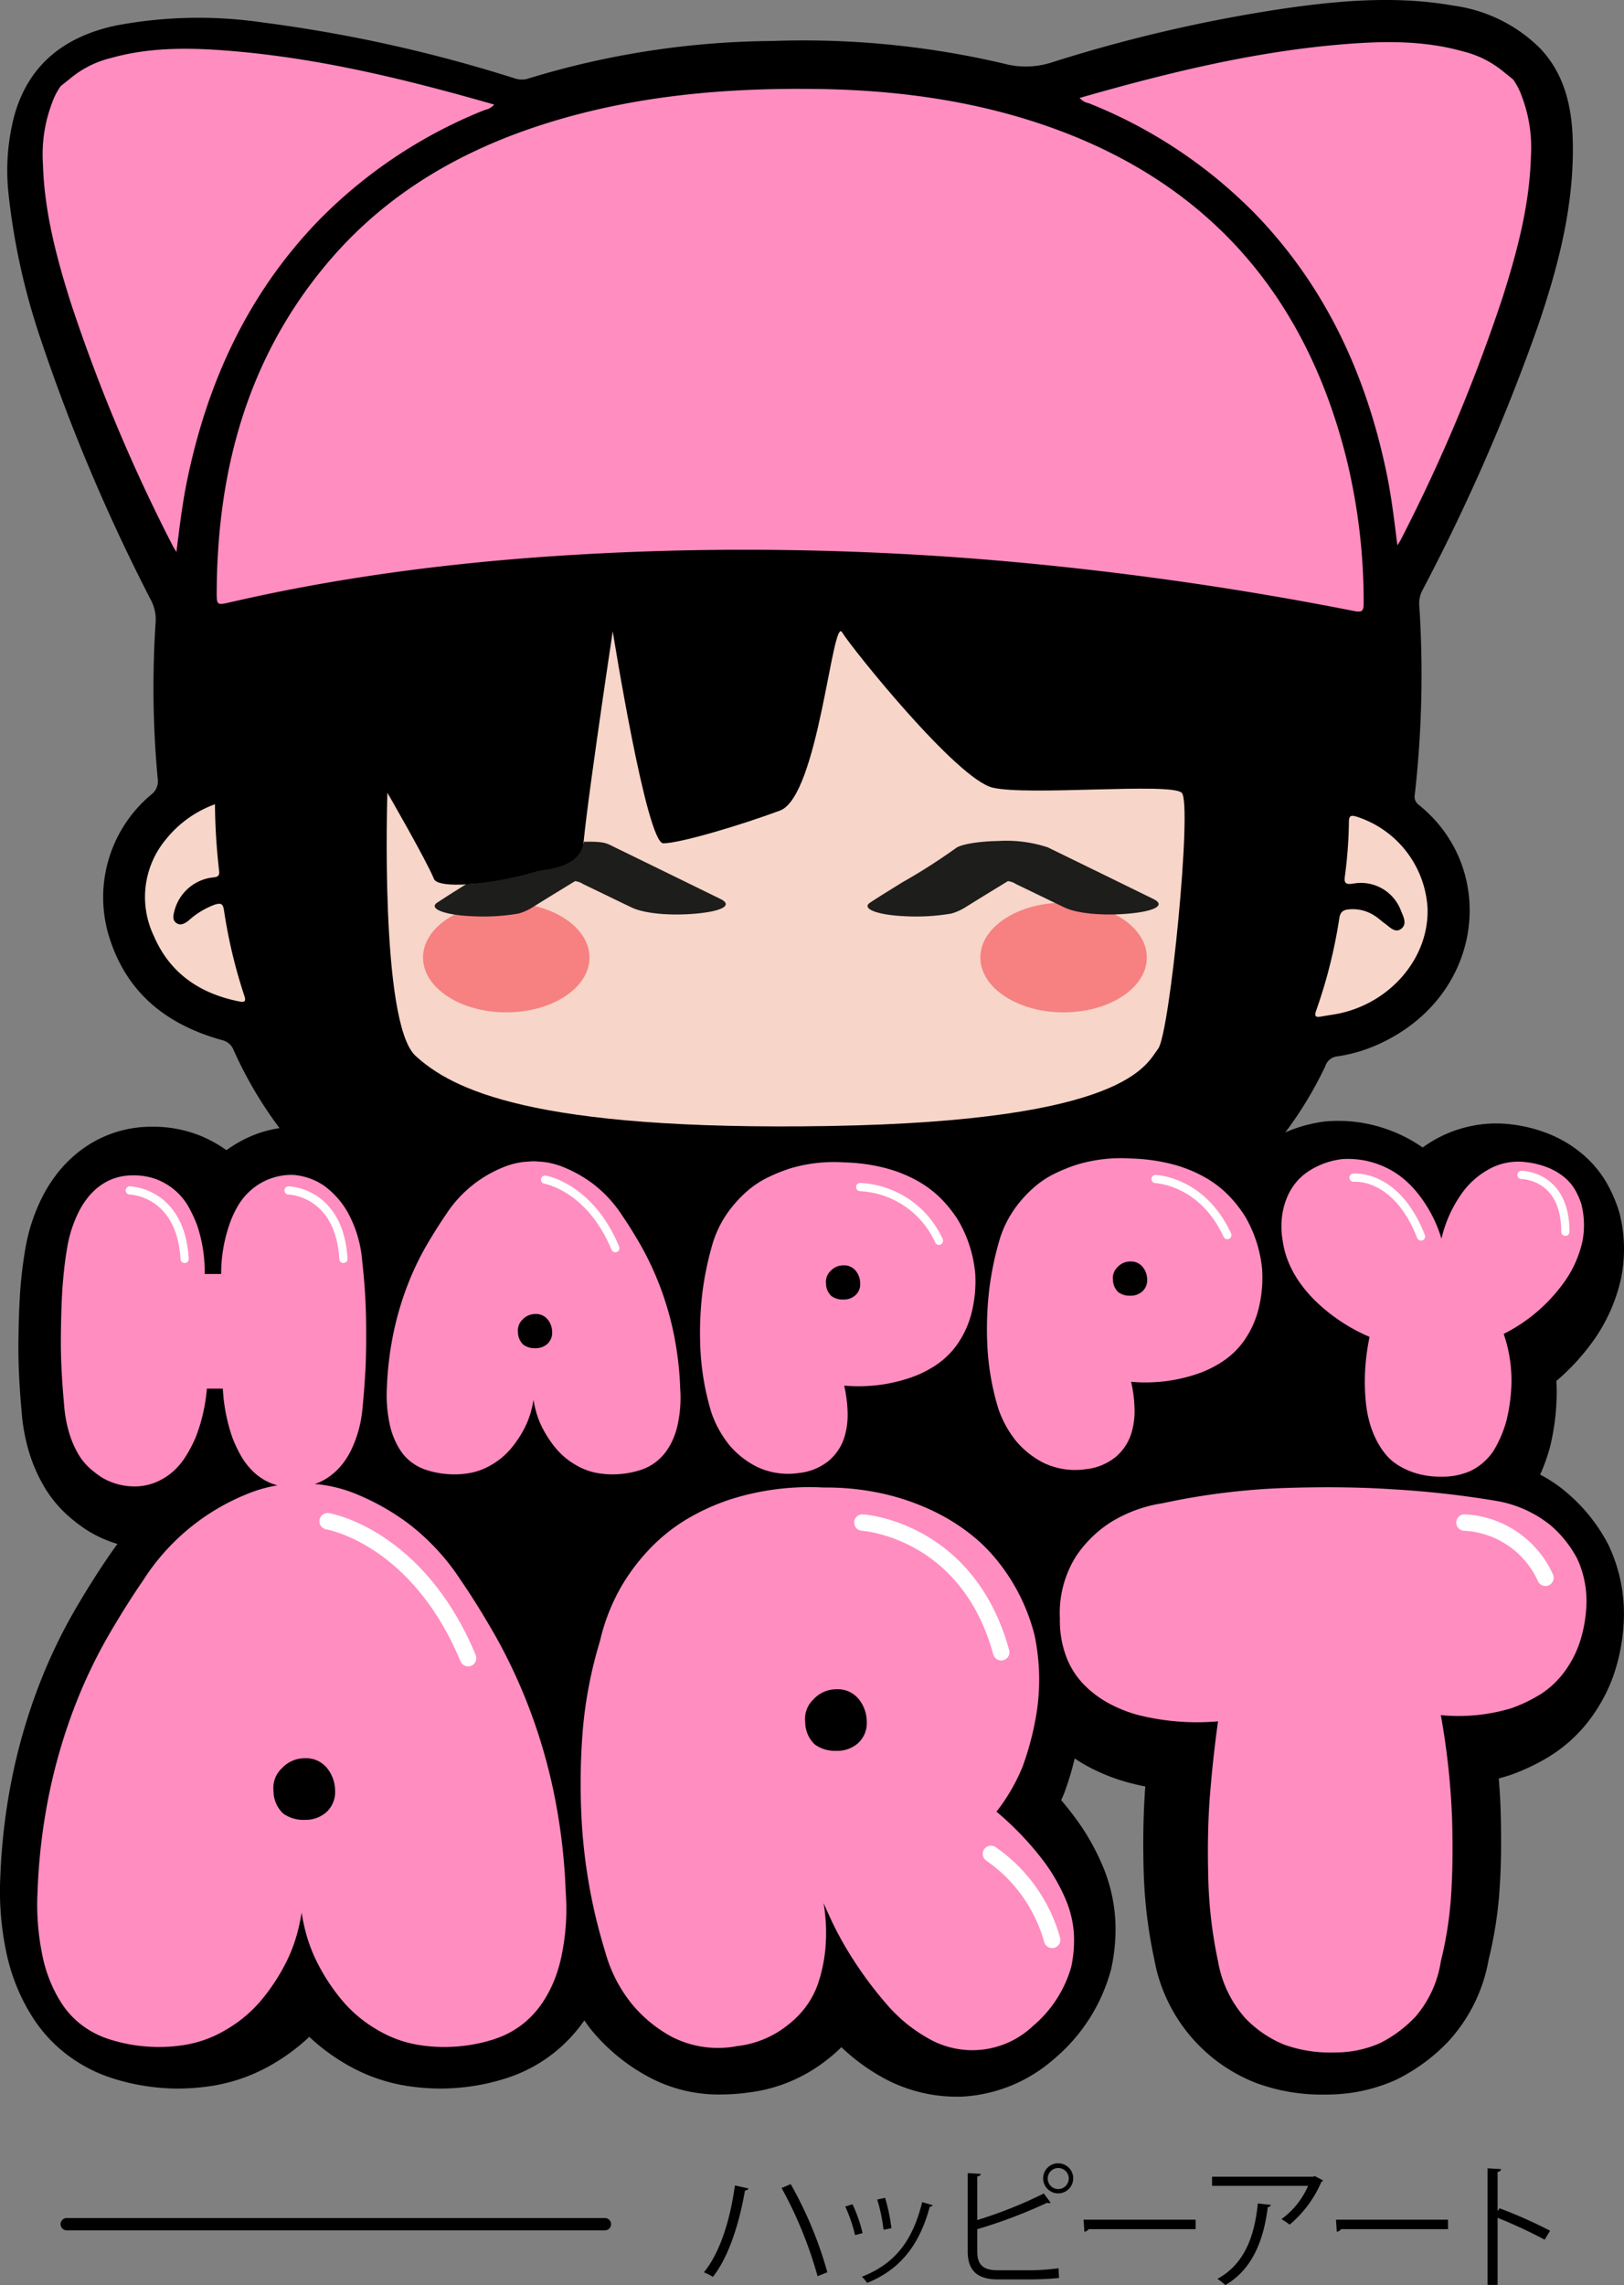 <svg xmlns="http://www.w3.org/2000/svg" xmlns:xlink="http://www.w3.org/1999/xlink" width="197.608" height="278.001" viewBox="0 0 197.608 278.001">
  <rect x="0" y="0" width="197.608" height="278.001" fill="#808080" stroke="none"/>
  <defs>
    <clipPath id="clip-path">
      <rect id="Rectángulo_1" data-name="Rectángulo 1" width="197.608" height="278.001" fill="none"/>
    </clipPath>
  </defs>
  <g id="Grupo_7" data-name="Grupo 7" transform="translate(-861.204 -115.709)">
    <g id="Grupo_2" data-name="Grupo 2" transform="translate(861.204 115.709)">
      <g id="Grupo_1" data-name="Grupo 1" clip-path="url(#clip-path)">
        <path id="Trazado_1" data-name="Trazado 1" d="M195.818,188.166l-.055-.119-.058-.118a20.955,20.955,0,0,0-4.844-6.152,17.128,17.128,0,0,0-3.456-2.371,22.365,22.365,0,0,0,1.192-3.34l.011-.039.009-.039a27.966,27.966,0,0,0,.789-5.855,20.231,20.231,0,0,0-.031-2.118l.115-.1a27.135,27.135,0,0,0,4.248-4.608,20.751,20.751,0,0,0,3.478-7.631l.055-.237.042-.241a17.67,17.67,0,0,0-.244-7.564l-.049-.181-.055-.179a17.366,17.366,0,0,0-1.237-2.948,13.425,13.425,0,0,0-2.891-3.673,15.061,15.061,0,0,0-3.964-2.532,17.669,17.669,0,0,0-4.957-1.324,15.419,15.419,0,0,0-1.892-.118,15.253,15.253,0,0,0-8.914,2.929,18.7,18.7,0,0,0-1.592-.995,18.371,18.371,0,0,0-4.444-1.734,17.516,17.516,0,0,0-4.248-.51q-.593,0-1.207.038l-.3.019-.3.041a17.453,17.453,0,0,0-4.622,1.3,46.231,46.231,0,0,0,4.872-8.074,1.718,1.718,0,0,1,1.462-1.175,18.56,18.56,0,0,0,5.31-1.615c12.582-5.922,14.219-21.261,4.592-28.986a1.226,1.226,0,0,1-.48-1.256,129.855,129.855,0,0,0,.537-23.118,3.456,3.456,0,0,1,.444-1.835,239.017,239.017,0,0,0,14.08-32.269c2.4-7.062,4.259-14.252,4.17-21.787-.051-4.331-.876-8.491-3.983-11.769A18.448,18.448,0,0,0,176.816.678c-6.81-1.2-13.616-.636-20.388.333a181.8,181.8,0,0,0-28.405,6.568,10.251,10.251,0,0,1-5.846.168A106.539,106.539,0,0,0,93.919,4.989,103.611,103.611,0,0,0,64.328,9.543a2.607,2.607,0,0,1-1.647.008A175.862,175.862,0,0,0,31.988,2.737a53.834,53.834,0,0,0-17.97.387C7.912,4.453,3.519,7.78,1.757,14.014a26.323,26.323,0,0,0-.7,9.741,82.05,82.05,0,0,0,3.724,17A225.091,225.091,0,0,0,18.343,72.966a5.044,5.044,0,0,1,.6,2.657,119.645,119.645,0,0,0,.249,19.135,2.052,2.052,0,0,1-.838,1.954,16.272,16.272,0,0,0-4.812,18.041c2.261,6.435,7.094,10.007,13.451,11.782a1.984,1.984,0,0,1,1.443,1.237,49.277,49.277,0,0,0,5.578,9.476,14.274,14.274,0,0,0-3.262.893,15.72,15.72,0,0,0-3.2,1.792,15.665,15.665,0,0,0-3.125-1.738A15.315,15.315,0,0,0,18.5,137.08a14.214,14.214,0,0,0-8.813,2.972,15.276,15.276,0,0,0-2.792,2.8,17.577,17.577,0,0,0-1.754,2.788,22.323,22.323,0,0,0-2.081,6.415,54,54,0,0,0-.631,5.424l0,.034,0,.034c-.108,1.686-.172,3.708-.187,6.01-.02,2.412.114,5.2.4,8.273a22.461,22.461,0,0,0,.9,4.852,19.292,19.292,0,0,0,1.753,4.052,14.856,14.856,0,0,0,2.881,3.578,19.219,19.219,0,0,0,2.429,1.865l.085.055.088.051a14.986,14.986,0,0,0,3.515,1.554c-.33.449-.663.911-.992,1.389-1.389,2.023-2.815,4.287-4.24,6.733a65.021,65.021,0,0,0-4.233,8.849,70.478,70.478,0,0,0-3.206,10.727A74.855,74.855,0,0,0,.042,228.273a35.937,35.937,0,0,0,.671,8.978,24.03,24.03,0,0,0,1.233,4.209,23.1,23.1,0,0,0,2.161,4.178,17.567,17.567,0,0,0,3.839,4.175,18.252,18.252,0,0,0,5.366,2.908l.047.016.049.016a26.1,26.1,0,0,0,6.25,1.26c.646.057,1.311.085,1.984.085a27.76,27.76,0,0,0,4.11-.321,21.124,21.124,0,0,0,7.416-2.647,24.218,24.218,0,0,0,4.467-3.327,24.1,24.1,0,0,0,4.424,3.3,21.185,21.185,0,0,0,7.464,2.673,27.715,27.715,0,0,0,4.109.321c.673,0,1.34-.028,1.985-.085a26.124,26.124,0,0,0,6.251-1.26l.047-.016.049-.018a18.275,18.275,0,0,0,5.375-2.915,18.638,18.638,0,0,0,3.764-4c.272.38.533.77.83,1.133a23.118,23.118,0,0,0,6.876,5.681,17.965,17.965,0,0,0,8.908,2.2,24.662,24.662,0,0,0,3.4-.245,19.033,19.033,0,0,0,9.54-4,17.714,17.714,0,0,0,1.72-1.509A24.585,24.585,0,0,0,107.3,252.7a18.57,18.57,0,0,0,9.193,2.386c.188,0,.376,0,.566-.008a18.412,18.412,0,0,0,11.1-4.5l.154-.126.149-.133a21.452,21.452,0,0,0,6.7-10.6l.039-.149.034-.152a22.491,22.491,0,0,0,.494-5.384,19.8,19.8,0,0,0-1.49-6.867,28.326,28.326,0,0,0-3.8-6.531q-.615-.814-1.313-1.627.15-.343.3-.692l.045-.11.042-.11a34.992,34.992,0,0,0,1.255-4.163c.556.368,1.123.72,1.716,1.033a23.174,23.174,0,0,0,4.944,1.933q.944.252,1.934.444c-.019.249-.039.5-.057.747l0,.034,0,.034c-.189,2.853-.238,6.021-.145,9.418a58.394,58.394,0,0,0,1.265,10.664l.008.034.007.034a19.924,19.924,0,0,0,12.41,15.109l.057.022.058.02a23.026,23.026,0,0,0,7.951,1.371c.2,0,.4,0,.609-.007a20.4,20.4,0,0,0,8.224-1.742l.1-.046.1-.047a22.325,22.325,0,0,0,6.262-4.6,19.763,19.763,0,0,0,4.927-9.985,50.109,50.109,0,0,0,1.318-8.326l0-.042,0-.042c.2-2.669.245-5.761.15-9.454q-.051-1.981-.237-4.172c.433-.115.862-.241,1.283-.378l.1-.032.1-.034a25.149,25.149,0,0,0,4.37-2.048,18.042,18.042,0,0,0,4.821-4.163,20.057,20.057,0,0,0,3.245-5.762A23.354,23.354,0,0,0,197.6,196.6l0-.127v-.129a19.41,19.41,0,0,0-1.789-8.182" transform="translate(0 0)"/>
        <path id="Trazado_2" data-name="Trazado 2" d="M90.538,7.991c10.115-.027,20.519,1.14,30.528,4.72,19.285,6.9,30.987,20.611,35.9,40.324a73.337,73.337,0,0,1,2.08,17.527c0,.918-.156,1.152-1.154.955q-17.718-3.5-35.681-5.4A361.288,361.288,0,0,0,74.39,64.183c-17.924.5-35.714,2.222-53.228,6.259-1.617.374-1.685.382-1.678-1.169.065-14.907,3.75-28.619,13.574-40.214C40.139,20.7,49.245,15.434,59.59,12.186c9.921-3.114,20.131-4.21,30.948-4.2" transform="translate(6.884 2.823)" fill="#ff8dc0"/>
        <path id="Trazado_3" data-name="Trazado 3" d="M149.813,8.323a7.875,7.875,0,0,1,1.035,1.985,17.605,17.605,0,0,1,1.131,7.489c-.169,5.794-1.638,11.337-3.366,16.816A204.957,204.957,0,0,1,136.17,64.287c-.085.171-.2.329-.434.725-.387-3.1-.727-5.953-1.31-8.77-2.471-11.92-7.376-22.616-15.9-31.47A58.791,58.791,0,0,0,98.2,11.223a1.99,1.99,0,0,1-1.129-.646c10.7-3.068,21.406-5.695,32.449-6.561,4.758-.374,9.54-.421,14.207.9a12.281,12.281,0,0,1,5.033,2.562" transform="translate(34.297 1.339)" fill="#ff8dc0"/>
        <path id="Trazado_4" data-name="Trazado 4" d="M6.031,8.921A7.873,7.873,0,0,0,5,10.906,17.6,17.6,0,0,0,3.865,18.4C4.034,24.189,5.5,29.732,7.23,35.212A204.955,204.955,0,0,0,19.674,64.885c.085.171.2.329.434.725.387-3.1.727-5.953,1.31-8.77,2.471-11.92,7.376-22.616,15.9-31.47a58.791,58.791,0,0,1,20.328-13.55,1.99,1.99,0,0,0,1.129-.646C48.073,8.107,37.37,5.481,26.327,4.614c-4.758-.374-9.54-.421-14.207.9A12.281,12.281,0,0,0,7.087,8.08" transform="translate(1.36 1.55)" fill="#ff8dc0"/>
        <path id="Trazado_5" data-name="Trazado 5" d="M131.921,84.672c.152,5.8-4.277,11.184-10.426,12.64-.823.195-1.669.292-2.5.444-.632.115-.9.051-.627-.728a61.181,61.181,0,0,0,2.82-11.258c.111-.734.48-1,1.2-1.054a4.882,4.882,0,0,1,3.111.789c.44.281.824.65,1.249.955.606.437,1.26,1.217,2.008.59.686-.574.229-1.439-.062-2.138a5.2,5.2,0,0,0-5.817-3.326c-1.065.175-1.119-.181-1-1.019a54.241,54.241,0,0,0,.474-6.526c.014-.7.235-.8.869-.621a12.443,12.443,0,0,1,8.706,11.253" transform="translate(41.784 25.914)" fill="#f7d5c9"/>
        <path id="Trazado_6" data-name="Trazado 6" d="M21.547,72.3a75.769,75.769,0,0,0,.5,8.043c.081.625-.088.805-.744.859a5.465,5.465,0,0,0-4.7,4.113c-.129.517-.265,1.087.258,1.441s1.026.037,1.445-.277a9.764,9.764,0,0,1,3.289-1.991c.618-.161.913-.142,1.038.637A62.428,62.428,0,0,0,25.121,95.6c.212.623.091.827-.572.7-4.789-.939-8.468-3.4-10.431-7.962a10.954,10.954,0,0,1,1.456-11.759A13.535,13.535,0,0,1,21.547,72.3" transform="translate(4.609 25.547)" fill="#f7d5c9"/>
        <path id="Trazado_7" data-name="Trazado 7" d="M34.854,76.4S33.9,104.438,38.29,108.42s13.915,9.136,50.321,8.523,38.582-7.56,40.019-9.385,4.2-29.883,2.88-31.156-18.634.4-23-.624S91.353,58.8,90.171,56.864s-2.876,19.958-7.545,21.7-12.149,3.984-14.2,3.984-6.152-25.8-6.152-25.8-3.884,25.739-3.634,27.3S41.4,89.072,40.513,86.868,34.854,76.4,34.854,76.4" transform="translate(12.284 20.049)" fill="#f7d5c9"/>
        <path id="Trazado_8" data-name="Trazado 8" d="M108.4,87.821c0,3.684-4.535,6.669-10.128,6.669S88.144,91.5,88.144,87.821s4.534-6.669,10.128-6.669S108.4,84.137,108.4,87.821" transform="translate(31.144 28.673)" fill="#f68180"/>
        <path id="Trazado_9" data-name="Trazado 9" d="M58.291,87.821c0,3.684-4.535,6.669-10.128,6.669S38.034,91.5,38.034,87.821s4.534-6.669,10.128-6.669,10.128,2.985,10.128,6.669" transform="translate(13.439 28.673)" fill="#f68180"/>
        <path id="Trazado_10" data-name="Trazado 10" d="M88.209,84.43a25.447,25.447,0,0,1-5.695.323c-3.3-.138-5.312-.916-4.206-1.647,1.246-.826,2.6-1.642,3.911-2.463a72.685,72.685,0,0,0,6.5-4.148c.6-.491,2.805-.854,5.224-.891a16.024,16.024,0,0,1,5.99.774q6.443,3.142,12.855,6.286c1.491.734.264,1.463-2.877,1.763-3.164.3-6.362.016-7.922-.725-2-.951-3.945-1.908-5.933-2.862a2.2,2.2,0,0,0-.978-.353c-1.758,1.079-3.524,2.15-5.237,3.225a6.767,6.767,0,0,1-1.629.717" transform="translate(27.561 26.712)" fill="#1d1d1b"/>
        <path id="Trazado_11" data-name="Trazado 11" d="M49.291,84.407a25.447,25.447,0,0,1-5.695.323c-3.3-.138-5.312-.916-4.206-1.647,1.246-.826,2.2-1.418,3.509-2.238a39.426,39.426,0,0,0,8.538-1.558c.939-.313,5.3-.25,5.8-3.616,2.567-.039,2.726.172,3.779.685q6.443,3.142,12.855,6.286c1.491.734.264,1.463-2.877,1.763-3.164.3-6.362.016-7.922-.725-2-.951-3.945-1.908-5.933-2.862a2.2,2.2,0,0,0-.978-.353c-1.758,1.079-3.524,2.15-5.237,3.225a6.767,6.767,0,0,1-1.629.717" transform="translate(13.81 26.735)" fill="#1d1d1b"/>
        <path id="Trazado_12" data-name="Trazado 12" d="M42.608,123.627q.053,3.315-.053,5.842-.156,2.948-.421,5.474a14.537,14.537,0,0,1-1.315,4.632,9.17,9.17,0,0,1-1.053,1.711,7.911,7.911,0,0,1-1.5,1.474,6.767,6.767,0,0,1-1.973,1.027,8.042,8.042,0,0,1-2.527.368,6.774,6.774,0,0,1-4.9-1.922,8.469,8.469,0,0,1-1.5-1.947,16.337,16.337,0,0,1-1.026-2.184,21.622,21.622,0,0,1-1.158-5.949H23.238a20.946,20.946,0,0,1-1.37,5.949,17.029,17.029,0,0,1-1.133,2.184,8.558,8.558,0,0,1-1.552,1.895,7.521,7.521,0,0,1-2.106,1.342,6.783,6.783,0,0,1-2.736.526,7.74,7.74,0,0,1-3.9-1.1,12.053,12.053,0,0,1-1.5-1.158,7.234,7.234,0,0,1-1.4-1.763A12.006,12.006,0,0,1,6.472,137.5a15.877,15.877,0,0,1-.606-3.394q-.422-4.582-.394-8.081t.184-5.974q.209-2.9.579-5a15.183,15.183,0,0,1,1.421-4.421,10.151,10.151,0,0,1,1.026-1.632,7.727,7.727,0,0,1,1.422-1.421,6.659,6.659,0,0,1,1.842-1,6.756,6.756,0,0,1,2.29-.368,7.779,7.779,0,0,1,3,.526,7.857,7.857,0,0,1,2.211,1.368A7.452,7.452,0,0,1,21,110.018a16.535,16.535,0,0,1,1.027,2.186,17.674,17.674,0,0,1,.947,6h2a18.473,18.473,0,0,1,1-6,12.272,12.272,0,0,1,1-2.211,7.678,7.678,0,0,1,1.579-1.947,7.468,7.468,0,0,1,5.212-1.895,7.752,7.752,0,0,1,3.737,1.315,10.409,10.409,0,0,1,2.816,3.132,14.669,14.669,0,0,1,1.816,5.975q.42,3.737.474,7.055m38.221,8.448a15.387,15.387,0,0,1-.264,4.264,9.391,9.391,0,0,1-.5,1.711,8.169,8.169,0,0,1-.869,1.632,6.315,6.315,0,0,1-1.29,1.368,6.166,6.166,0,0,1-1.816.974,10.84,10.84,0,0,1-2.632.525,10.721,10.721,0,0,1-2.552-.1,7.845,7.845,0,0,1-2.763-1,8.988,8.988,0,0,1-2.5-2.107,13.272,13.272,0,0,1-1.552-2.367,10.455,10.455,0,0,1-.816-2.107,12.67,12.67,0,0,1-.29-1.368,13.387,13.387,0,0,1-.29,1.368,10.536,10.536,0,0,1-.816,2.107,13.358,13.358,0,0,1-1.554,2.367,8.982,8.982,0,0,1-2.5,2.107,7.855,7.855,0,0,1-2.764,1,10.721,10.721,0,0,1-2.552.1,10.84,10.84,0,0,1-2.632-.525,6.149,6.149,0,0,1-1.816-.974,5.76,5.76,0,0,1-1.263-1.368,8.99,8.99,0,0,1-.843-1.632,9.4,9.4,0,0,1-.5-1.711,16.81,16.81,0,0,1-.315-4.264,40.235,40.235,0,0,1,.842-6.87,37.442,37.442,0,0,1,1.712-5.738,34.191,34.191,0,0,1,2.237-4.685q1.21-2.079,2.368-3.764a14.938,14.938,0,0,1,6.922-5.764,9.438,9.438,0,0,1,2.579-.685q1.025-.079,1.184-.078t1.184.078a9.45,9.45,0,0,1,2.579.685,15.976,15.976,0,0,1,3.4,1.922,15.333,15.333,0,0,1,3.58,3.842q1.157,1.685,2.343,3.764a36.584,36.584,0,0,1,2.21,4.685,37.592,37.592,0,0,1,1.712,5.738,40.371,40.371,0,0,1,.842,6.87m-15.581-6.791a2.452,2.452,0,0,0-.528-1.527,1.811,1.811,0,0,0-1.525-.683,2.088,2.088,0,0,0-1.554.683,1.8,1.8,0,0,0-.552,1.527,2.081,2.081,0,0,0,.658,1.528,2.326,2.326,0,0,0,1.448.421,2.112,2.112,0,0,0,1.474-.526,1.83,1.83,0,0,0,.579-1.422m51.483-7.078a15.75,15.75,0,0,1-.526,5.026,11.643,11.643,0,0,1-1.736,3.632,9.936,9.936,0,0,1-2.554,2.448,13.432,13.432,0,0,1-2.975,1.474,19.568,19.568,0,0,1-8.158,1,16.506,16.506,0,0,1,.421,3.421,9.4,9.4,0,0,1-.317,2.579,6.154,6.154,0,0,1-2,3.159,6.888,6.888,0,0,1-3.631,1.474,8.856,8.856,0,0,1-5.16-.789,10.723,10.723,0,0,1-3.263-2.579,13.036,13.036,0,0,1-2.211-4,31.653,31.653,0,0,1-1.342-7.843,41.689,41.689,0,0,1,.237-6.633,37.946,37.946,0,0,1,1.317-6.263,13.17,13.17,0,0,1,1.763-3.554,15.112,15.112,0,0,1,2.316-2.579,11.57,11.57,0,0,1,2.607-1.736,20.867,20.867,0,0,1,2.684-1.08,18.554,18.554,0,0,1,6.581-.736,22.047,22.047,0,0,1,5.185.736,16.477,16.477,0,0,1,3.895,1.606,12.91,12.91,0,0,1,2.816,2.184,15.5,15.5,0,0,1,1.947,2.473,15.661,15.661,0,0,1,2.106,6.581m-14,1.158a2.456,2.456,0,0,0-.526-1.527,1.813,1.813,0,0,0-1.527-.686,2.086,2.086,0,0,0-1.554.686,1.8,1.8,0,0,0-.552,1.527,2.071,2.071,0,0,0,.658,1.525,2.318,2.318,0,0,0,1.448.421,2.106,2.106,0,0,0,1.474-.526,1.821,1.821,0,0,0,.579-1.42m48.912-1.623a15.712,15.712,0,0,1-.526,5.026,11.643,11.643,0,0,1-1.736,3.632,9.936,9.936,0,0,1-2.554,2.448,13.367,13.367,0,0,1-2.975,1.472,19.545,19.545,0,0,1-8.158,1,16.5,16.5,0,0,1,.421,3.421,9.4,9.4,0,0,1-.317,2.579,6.154,6.154,0,0,1-2,3.159,6.888,6.888,0,0,1-3.631,1.474,8.867,8.867,0,0,1-5.16-.789,10.746,10.746,0,0,1-3.263-2.581,13.013,13.013,0,0,1-2.211-4,31.664,31.664,0,0,1-1.342-7.843,41.69,41.69,0,0,1,.237-6.633,37.965,37.965,0,0,1,1.317-6.265,13.161,13.161,0,0,1,1.763-3.552,15.009,15.009,0,0,1,2.316-2.579,11.653,11.653,0,0,1,2.607-1.738,21.053,21.053,0,0,1,2.684-1.079,18.523,18.523,0,0,1,6.581-.738,22.115,22.115,0,0,1,5.185.738,16.534,16.534,0,0,1,3.895,1.605,12.955,12.955,0,0,1,2.816,2.186,15.365,15.365,0,0,1,1.947,2.473,15.655,15.655,0,0,1,2.106,6.581m-14,1.157a2.444,2.444,0,0,0-.526-1.525,1.81,1.81,0,0,0-1.527-.686,2.081,2.081,0,0,0-1.554.686,1.8,1.8,0,0,0-.552,1.525,2.072,2.072,0,0,0,.658,1.527,2.318,2.318,0,0,0,1.448.421,2.106,2.106,0,0,0,1.474-.526,1.822,1.822,0,0,0,.579-1.421m52.871-9.088a9.948,9.948,0,0,0-.71-1.685,5.705,5.705,0,0,0-1.237-1.552,7.442,7.442,0,0,0-1.973-1.237,10.243,10.243,0,0,0-2.87-.738,7.359,7.359,0,0,0-4.052.632,9.968,9.968,0,0,0-3.4,2.711,15.4,15.4,0,0,0-2.816,5.975,16.328,16.328,0,0,0-2.527-5.053,12.8,12.8,0,0,0-1.606-1.816,10.477,10.477,0,0,0-2.106-1.528,10.9,10.9,0,0,0-2.658-1.024,10.531,10.531,0,0,0-3.21-.264A9.5,9.5,0,0,0,157.3,105.7a6.818,6.818,0,0,0-1.4,1.21,7.072,7.072,0,0,0-1.131,1.763,8.884,8.884,0,0,0-.685,2.37,10.151,10.151,0,0,0,.053,3.08,10.864,10.864,0,0,0,.763,2.763,12.691,12.691,0,0,0,1.341,2.394,16.139,16.139,0,0,0,1.712,2.027,19.883,19.883,0,0,0,1.869,1.658,21.9,21.9,0,0,0,4.895,2.895,26.593,26.593,0,0,0-.579,5.423q0,1.106.106,2.343a14.409,14.409,0,0,0,.421,2.448,11.767,11.767,0,0,0,.869,2.316,9.428,9.428,0,0,0,1.394,2.053,6.348,6.348,0,0,0,1.581,1.211,8.9,8.9,0,0,0,2.026.842,10.364,10.364,0,0,0,2.922.368,8.4,8.4,0,0,0,3.578-.712,7.118,7.118,0,0,0,2.738-2.394,14.051,14.051,0,0,0,1.632-3.842,21.668,21.668,0,0,0,.579-4.474,17.572,17.572,0,0,0-.947-5.949,19.968,19.968,0,0,0,4.106-2.736,20.355,20.355,0,0,0,3.21-3.5,13.6,13.6,0,0,0,2.264-5.026,10.332,10.332,0,0,0-.106-4.421" transform="translate(1.933 36.789)" fill="#ff8dc0"/>
        <path id="Trazado_13" data-name="Trazado 13" d="M59.118,200.921a19.568,19.568,0,0,1-4.738.947,19.326,19.326,0,0,1-4.6-.189,14.109,14.109,0,0,1-4.976-1.8,16.138,16.138,0,0,1-4.5-3.793,23.818,23.818,0,0,1-2.8-4.263,18.859,18.859,0,0,1-1.468-3.793,23.034,23.034,0,0,1-.521-2.463A23.849,23.849,0,0,1,35,188.029a18.94,18.94,0,0,1-1.468,3.793,24.041,24.041,0,0,1-2.8,4.263,16.177,16.177,0,0,1-4.5,3.793,14.147,14.147,0,0,1-4.976,1.8,19.331,19.331,0,0,1-4.6.189,19.579,19.579,0,0,1-4.739-.947,11.046,11.046,0,0,1-3.27-1.754A10.359,10.359,0,0,1,6.373,196.7a16.07,16.07,0,0,1-1.518-2.937,17,17,0,0,1-.9-3.08,30.267,30.267,0,0,1-.568-7.677A72.322,72.322,0,0,1,4.9,170.64,67.723,67.723,0,0,1,7.983,160.3a61.758,61.758,0,0,1,4.028-8.434q2.178-3.743,4.266-6.776a26.894,26.894,0,0,1,12.464-10.381,17.109,17.109,0,0,1,4.645-1.23q1.847-.142,2.133-.142t2.131.142a17.134,17.134,0,0,1,4.645,1.23,28.981,28.981,0,0,1,6.114,3.46,27.6,27.6,0,0,1,6.445,6.921q2.083,3.035,4.217,6.776a65.515,65.515,0,0,1,3.982,8.434,67.574,67.574,0,0,1,3.08,10.335,72.317,72.317,0,0,1,1.517,12.368,27.8,27.8,0,0,1-.474,7.677,17.112,17.112,0,0,1-.9,3.08,14.723,14.723,0,0,1-1.564,2.937,11.381,11.381,0,0,1-2.322,2.464,11.088,11.088,0,0,1-3.271,1.754M35.9,166.8a3.753,3.753,0,0,0-2.8,1.233,3.242,3.242,0,0,0-1,2.749,3.749,3.749,0,0,0,1.186,2.75,4.2,4.2,0,0,0,2.607.757,3.8,3.8,0,0,0,2.653-.947,3.287,3.287,0,0,0,1.045-2.559,4.405,4.405,0,0,0-.95-2.749A3.261,3.261,0,0,0,35.9,166.8" transform="translate(1.183 47.113)" fill="#ff8dc0"/>
        <path id="Trazado_14" data-name="Trazado 14" d="M107.448,151.746a26.452,26.452,0,0,1,.284,9.1,35.981,35.981,0,0,1-1.705,6.73,22.8,22.8,0,0,1-3.224,5.593,37.265,37.265,0,0,1,5.45,5.639,22.4,22.4,0,0,1,2.985,5.071,12.761,12.761,0,0,1,1,4.406,15.66,15.66,0,0,1-.332,3.745,14.648,14.648,0,0,1-4.645,7.2A10.727,10.727,0,0,1,94.415,200.7a18.629,18.629,0,0,1-5.071-4.217,45.871,45.871,0,0,1-3.933-5.26,40.9,40.9,0,0,1-2.608-4.643q-.948-2.04-1.042-2.322a21.792,21.792,0,0,1,.237,5.45,18.771,18.771,0,0,1-.853,4.217A10.528,10.528,0,0,1,79.534,197a11.316,11.316,0,0,1-2.133,2.133,12.007,12.007,0,0,1-6.16,2.558,12.309,12.309,0,0,1-7.867-1.091,16.333,16.333,0,0,1-4.929-4.028,17.257,17.257,0,0,1-3.222-6.254,67.115,67.115,0,0,1-2.843-15.214,82.072,82.072,0,0,1,.095-11.991,52.8,52.8,0,0,1,2.084-10.71,24.2,24.2,0,0,1,2.654-6.73,24.506,24.506,0,0,1,3.839-4.927,21.508,21.508,0,0,1,4.5-3.413,26.988,26.988,0,0,1,4.643-2.083,31.694,31.694,0,0,1,11.564-1.517,31.815,31.815,0,0,1,7.488.805,28.811,28.811,0,0,1,5.924,2.087,24.222,24.222,0,0,1,4.55,2.842,19.961,19.961,0,0,1,3.27,3.271,23.6,23.6,0,0,1,4.455,9m-24.115,6.541a3.755,3.755,0,0,0-2.8,1.233,3.247,3.247,0,0,0-1,2.747,3.749,3.749,0,0,0,1.186,2.75,4.19,4.19,0,0,0,2.607.758,3.793,3.793,0,0,0,2.654-.947,3.294,3.294,0,0,0,1.043-2.56,4.408,4.408,0,0,0-.949-2.747,3.262,3.262,0,0,0-2.749-1.233" transform="translate(18.447 47.24)" fill="#ff8dc0"/>
        <path id="Trazado_15" data-name="Trazado 15" d="M114.537,162.18a29.484,29.484,0,0,1-9.667-.758,16.394,16.394,0,0,1-3.508-1.375,12.68,12.68,0,0,1-3.08-2.275,9.931,9.931,0,0,1-2.18-3.364,12.588,12.588,0,0,1-.807-4.738,13,13,0,0,1,1.943-7.537,14.362,14.362,0,0,1,4.313-4.218,16.837,16.837,0,0,1,6.255-2.274,84.579,84.579,0,0,1,14.786-1.849q7.2-.235,12.985.143a116.8,116.8,0,0,1,12.8,1.421,14.374,14.374,0,0,1,6.588,2.937,14.015,14.015,0,0,1,3.27,4.078,12.283,12.283,0,0,1,1.138,5.212,16.656,16.656,0,0,1-.9,5.214,12.94,12.94,0,0,1-2.085,3.743,10.79,10.79,0,0,1-2.889,2.512,18.507,18.507,0,0,1-3.224,1.517,22.169,22.169,0,0,1-8.625.853,90.648,90.648,0,0,1,1.374,12.748q.142,5.546-.142,9.431a45.676,45.676,0,0,1-1.232,7.772,13.386,13.386,0,0,1-3.08,6.73,15.5,15.5,0,0,1-4.313,3.222,13.39,13.39,0,0,1-5.5,1.137,16.445,16.445,0,0,1-6.162-.947,13.742,13.742,0,0,1-4.739-3.222,13.928,13.928,0,0,1-3.317-6.92,54.394,54.394,0,0,1-1.184-10q-.142-5.162.142-9.433.376-5.02,1.042-9.762" transform="translate(33.671 47.241)" fill="#ff8dc0"/>
        <path id="Trazado_16" data-name="Trazado 16" d="M11.669,107.016s6.19.122,6.675,8.334" transform="translate(4.123 37.812)" fill="none" stroke="#fff" stroke-linecap="round" stroke-miterlimit="10" stroke-width="1"/>
        <path id="Trazado_17" data-name="Trazado 17" d="M25.947,107.016s6.19.122,6.675,8.334" transform="translate(9.168 37.812)" fill="none" stroke="#fff" stroke-linecap="round" stroke-miterlimit="10" stroke-width="1"/>
        <path id="Trazado_18" data-name="Trazado 18" d="M77.337,106.713a11.135,11.135,0,0,1,9.588,6.537" transform="translate(27.326 37.705)" fill="none" stroke="#fff" stroke-linecap="round" stroke-miterlimit="10" stroke-width="1"/>
        <path id="Trazado_19" data-name="Trazado 19" d="M131.674,136.874a11.438,11.438,0,0,1,9.85,6.715" transform="translate(46.524 48.362)" fill="none" stroke="#fff" stroke-linecap="round" stroke-miterlimit="10" stroke-width="2"/>
        <path id="Trazado_20" data-name="Trazado 20" d="M89.1,166.661a18.861,18.861,0,0,1,7.441,10.456" transform="translate(31.482 58.886)" fill="none" stroke="#fff" stroke-linecap="round" stroke-miterlimit="10" stroke-width="2"/>
        <path id="Trazado_21" data-name="Trazado 21" d="M103.9,105.991s5.685.195,8.73,6.824" transform="translate(36.711 37.45)" fill="none" stroke="#fff" stroke-linecap="round" stroke-miterlimit="10" stroke-width="1"/>
        <path id="Trazado_22" data-name="Trazado 22" d="M121.7,105.871s5.2-.554,8.212,7.16" transform="translate(43 37.404)" fill="none" stroke="#fff" stroke-linecap="round" stroke-miterlimit="10" stroke-width="1"/>
        <path id="Trazado_23" data-name="Trazado 23" d="M136.8,105.62s5.34,0,5.34,6.918" transform="translate(48.335 37.319)" fill="none" stroke="#fff" stroke-linecap="round" stroke-miterlimit="10" stroke-width="1"/>
        <path id="Trazado_24" data-name="Trazado 24" d="M49.01,106.049s5.454.89,8.549,8.334" transform="translate(17.317 37.47)" fill="none" stroke="#fff" stroke-linecap="round" stroke-miterlimit="10" stroke-width="1"/>
        <path id="Trazado_25" data-name="Trazado 25" d="M29.457,136.755s10.905,1.78,17.093,16.661" transform="translate(10.408 48.32)" fill="none" stroke="#fff" stroke-linecap="round" stroke-miterlimit="10" stroke-width="2"/>
        <path id="Trazado_26" data-name="Trazado 26" d="M77.538,136.874s12.766.757,16.894,15.78" transform="translate(27.397 48.362)" fill="none" stroke="#fff" stroke-linecap="round" stroke-miterlimit="10" stroke-width="2"/>
        <line id="Línea_1" data-name="Línea 1" x2="65.486" transform="translate(8.12 270.596)" fill="#4f4f4f"/>
        <line id="Línea_2" data-name="Línea 2" x2="65.486" transform="translate(8.12 270.596)" fill="none" stroke="#000" stroke-linecap="round" stroke-miterlimit="10" stroke-width="1.5"/>
        <path id="Trazado_27" data-name="Trazado 27" d="M68.71,196.871c-.05.146-.18.227-.425.26-.67,3.871-1.927,8-3.9,10.5a7.776,7.776,0,0,0-1.095-.555c1.961-2.383,3.2-6.384,3.773-10.564Zm5.143-.524a47.73,47.73,0,0,1,4.458,10.728l-1.192.474a49.511,49.511,0,0,0-4.377-10.728Z" transform="translate(22.361 69.375)" fill="#000"/>
        <path id="Trazado_28" data-name="Trazado 28" d="M76.88,198.362a17.644,17.644,0,0,1,1.225,3.511l-.915.245A18.313,18.313,0,0,0,76,198.639Zm9.748.114c-.032.148-.195.18-.342.164-1.273,4.768-3.674,7.691-7.626,9.292a4.359,4.359,0,0,0-.636-.752c3.9-1.535,6.139-4.213,7.331-9.078Zm-5.78-.9a22.342,22.342,0,0,1,.767,3.707l-.964.179a19.663,19.663,0,0,0-.767-3.673Z" transform="translate(26.853 69.81)" fill="#000"/>
        <path id="Trazado_29" data-name="Trazado 29" d="M94.633,207.49a28.626,28.626,0,0,0,3.429-.244c.016.359.032.815.065,1.175-1.077.131-2.711.18-3.379.18H90.665c-2.466,0-3.657-1.061-3.657-3.4v-9.536l1.6.1c-.032.162-.146.261-.44.31v5.306a53.678,53.678,0,0,0,8.1-3.233l.832,1.127a.339.339,0,0,1-.179.047.679.679,0,0,1-.245-.047,61.815,61.815,0,0,1-8.507,3.217v2.726c0,1.666.8,2.27,2.481,2.27Zm3.4-13.014a1.829,1.829,0,1,1-1.846,1.83,1.826,1.826,0,0,1,1.846-1.83m1.273,1.83a1.282,1.282,0,1,0-1.273,1.306,1.292,1.292,0,0,0,1.273-1.306" transform="translate(30.743 68.714)" fill="#000"/>
        <path id="Trazado_30" data-name="Trazado 30" d="M97.425,199.545H111.06V200.7H98.046a.754.754,0,0,1-.522.31Z" transform="translate(34.423 70.505)" fill="#000"/>
        <path id="Trazado_31" data-name="Trazado 31" d="M122.5,196.16a.407.407,0,0,1-.214.148,13.974,13.974,0,0,1-3.869,5.225,7.224,7.224,0,0,0-1-.669,9.859,9.859,0,0,0,3.249-4.051H108.977V195.7H121.29l.179-.081Zm-6.369,2.973c-.016.13-.164.244-.376.277-.472,3.853-1.8,7.527-5.159,9.471a7.938,7.938,0,0,0-.964-.752c3.331-1.828,4.523-5.24,4.915-9.176Z" transform="translate(38.505 69.12)" fill="#000"/>
        <path id="Trazado_32" data-name="Trazado 32" d="M120.119,199.545h13.635V200.7H120.74a.754.754,0,0,1-.522.31Z" transform="translate(42.442 70.505)" fill="#000"/>
        <path id="Trazado_33" data-name="Trazado 33" d="M140.7,203.61a59.63,59.63,0,0,0-5.731-2.662v8.165h-1.225V194.924l1.65.1c-.016.18-.148.294-.425.342v4.769l.245-.344a56.437,56.437,0,0,1,6.14,2.727Z" transform="translate(47.257 68.873)" fill="#000"/>
      </g>
    </g>
  </g>
</svg>
